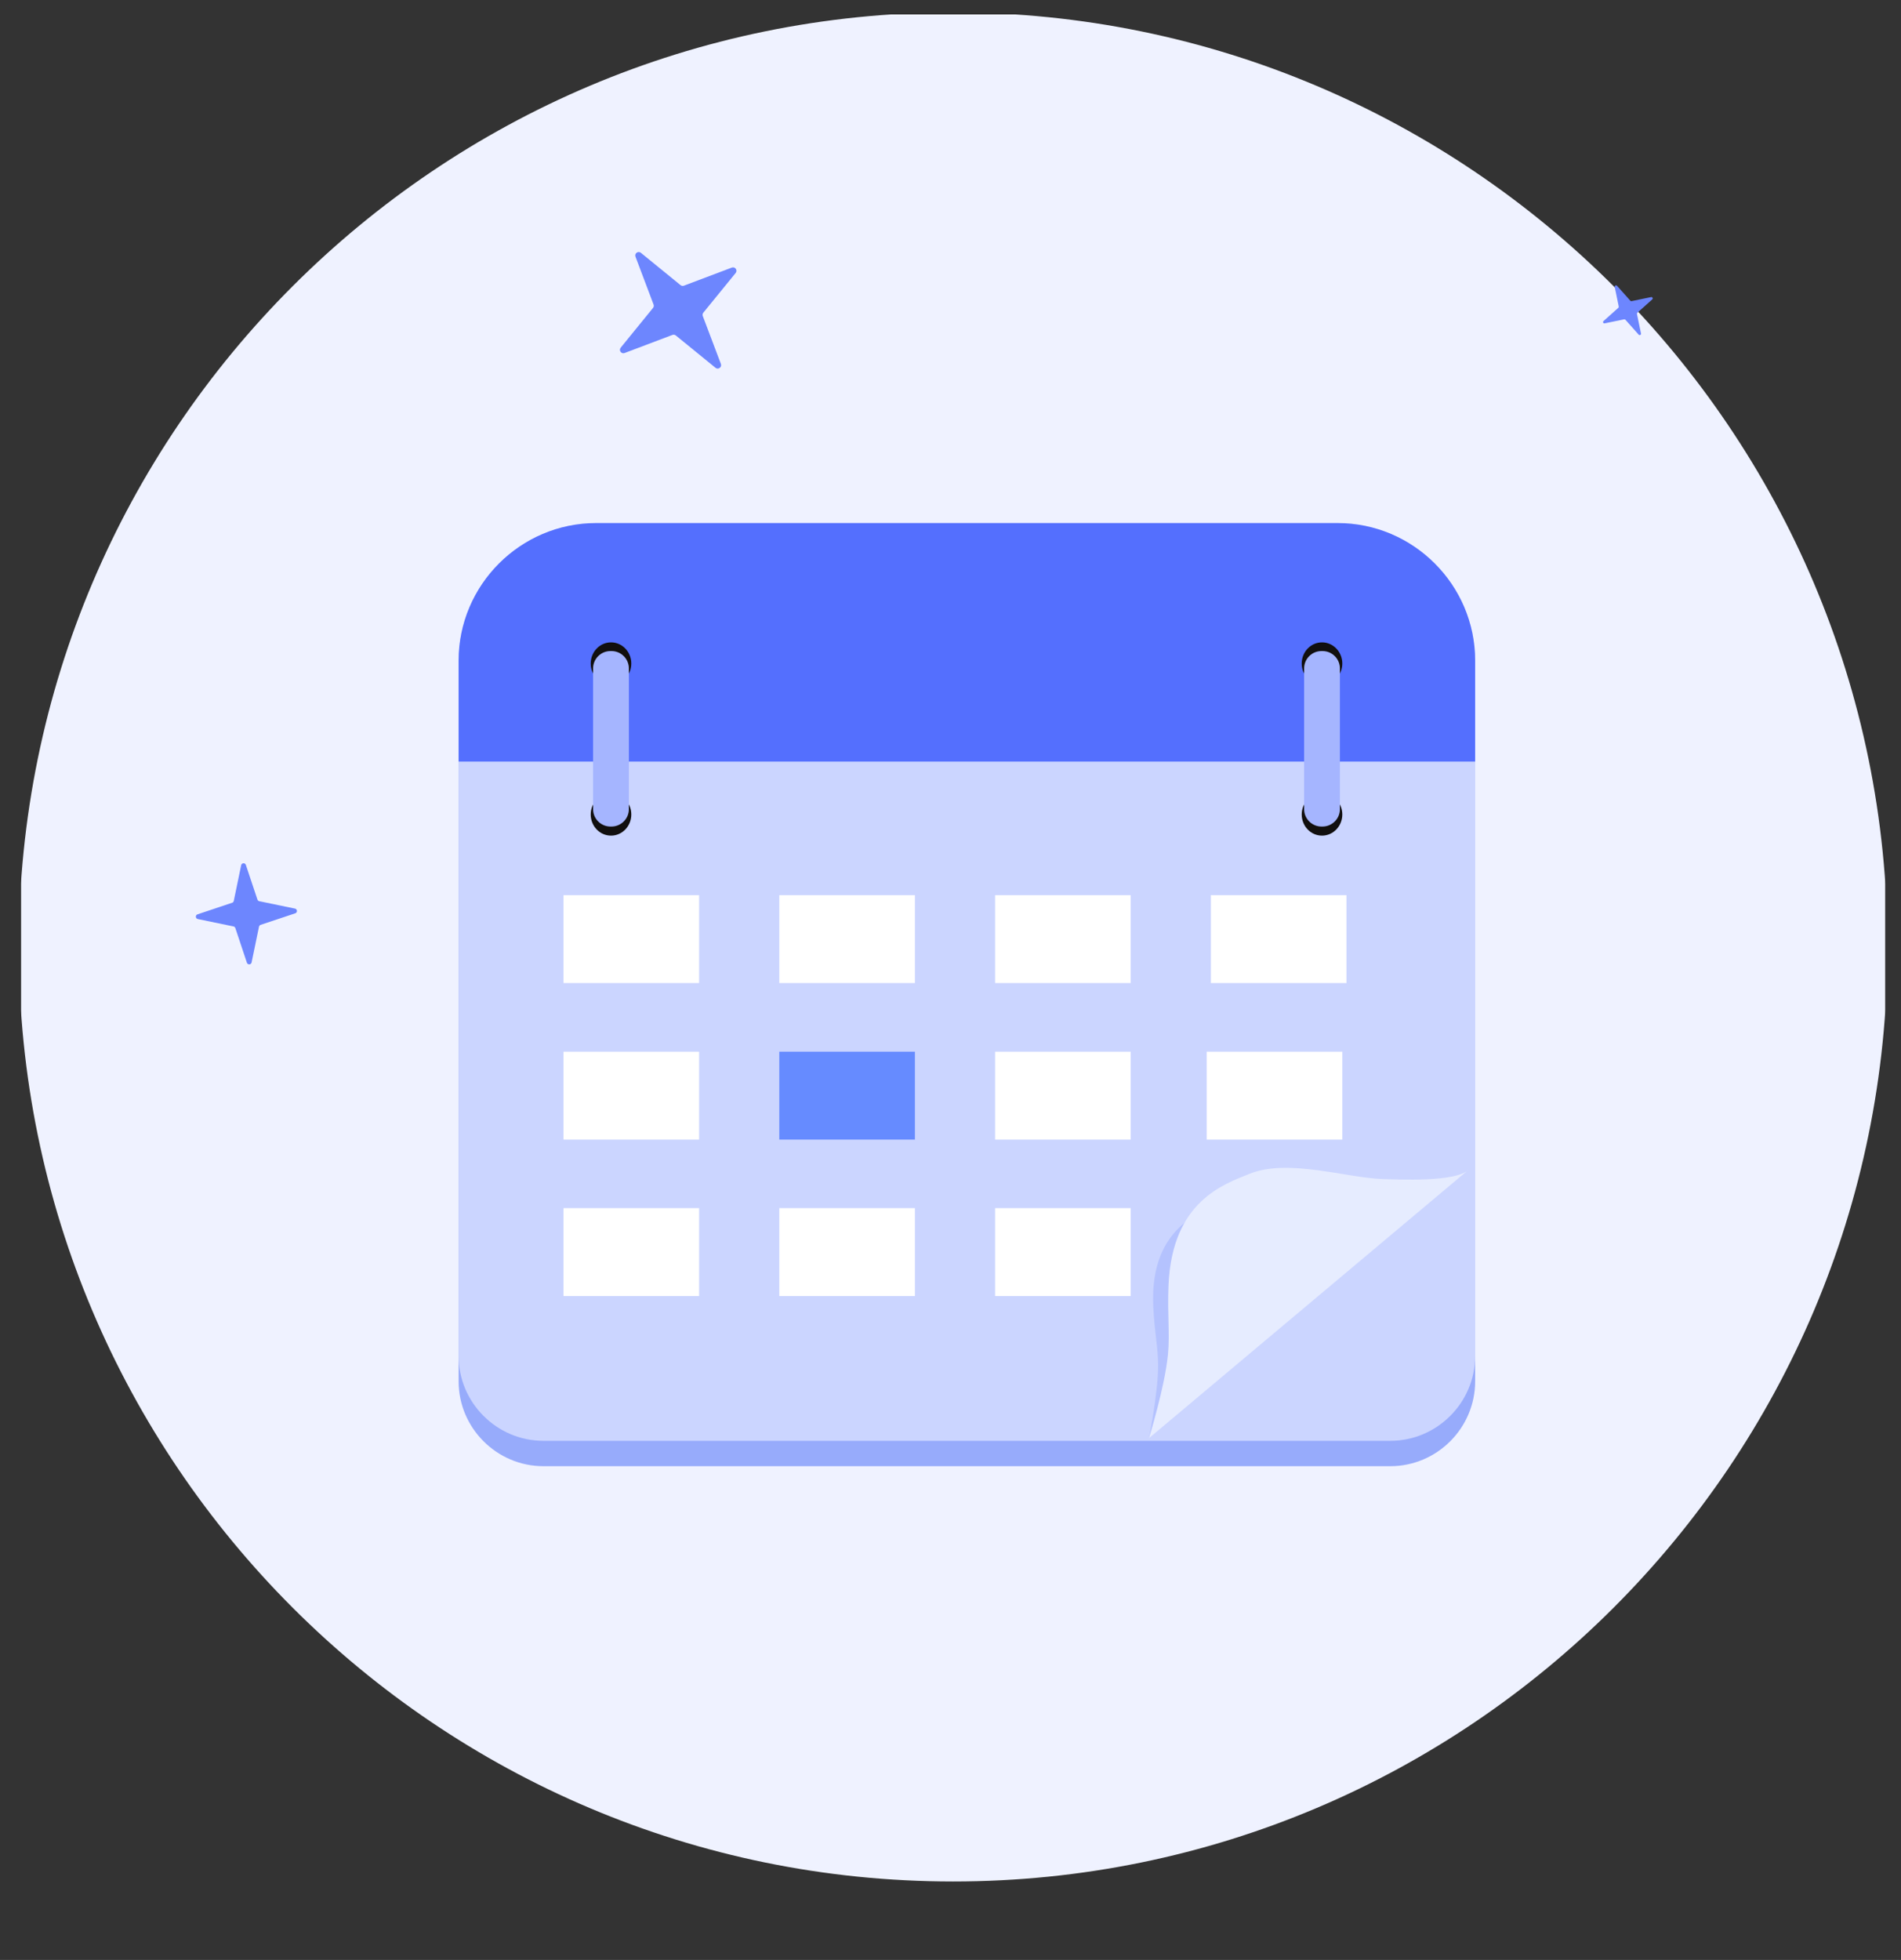 <svg width="65" height="67" viewBox="0 0 65 67" fill="none" xmlns="http://www.w3.org/2000/svg">
<rect x="0" y="0" width="65" height="67" fill="#333333" stroke="none"/>
<g id="Frame" clip-path="url(#clip0_716_6638)">
<g id="Clip path group">
<mask id="mask0_716_6638" style="mask-type:luminance" maskUnits="userSpaceOnUse" x="-17" y="-18" width="100" height="100">
<g id="__lottie_element_2">
<path id="Vector" d="M82.09 -17.131H-16.91V81.869H82.09V-17.131Z" fill="white"/>
</g>
</mask>
<g mask="url(#mask0_716_6638)">
<g id="Group">
<g id="Group_2">
<g id="Group_3">
<path id="Vector_2" d="M32.59 0.424C50.222 0.424 64.537 14.739 64.537 32.371C64.537 50.003 50.222 64.318 32.59 64.318C14.958 64.318 0.643 50.003 0.643 32.371C0.643 14.739 14.958 0.424 32.59 0.424Z" fill="#EFF2FF"/>
</g>
</g>
<g id="Group_4">
<g id="Group_5">
<path id="Vector_3" d="M47.54 50.121H18.58C16.986 50.121 15.681 48.816 15.681 47.222V22.961C15.681 20.375 17.797 18.26 20.382 18.26H45.738C48.324 18.26 50.439 20.375 50.439 22.961V47.222C50.439 48.816 49.134 50.121 47.54 50.121Z" fill="#97ABFB"/>
</g>
<g id="Group_6">
<path id="Vector_4" d="M47.54 49.254H18.58C16.986 49.254 15.681 47.949 15.681 46.355V22.586C15.681 20 17.797 17.885 20.382 17.885H45.738C48.324 17.885 50.439 20 50.439 22.586V46.355C50.439 47.949 49.134 49.254 47.54 49.254Z" fill="#CBD5FF"/>
</g>
<g id="Group_7">
<path id="Vector_5" d="M50.439 26.034H15.681V22.582C15.681 19.996 17.797 17.881 20.382 17.881H45.738C48.324 17.881 50.439 19.996 50.439 22.582V26.034Z" fill="#546FFE"/>
</g>
<g id="Group_8">
<path id="Vector_6" d="M21.586 27.843C21.586 28.242 21.276 28.566 20.892 28.566C20.509 28.566 20.198 28.242 20.198 27.843C20.198 27.443 20.509 27.119 20.892 27.119C21.276 27.119 21.586 27.443 21.586 27.843Z" fill="#110F0F"/>
</g>
<g id="Group_9">
<path id="Vector_7" d="M21.586 22.682C21.586 23.082 21.276 23.406 20.892 23.406C20.509 23.406 20.198 23.082 20.198 22.682C20.198 22.283 20.509 21.959 20.892 21.959C21.276 21.959 21.586 22.283 21.586 22.682Z" fill="#110F0F"/>
</g>
<g id="Group_10">
<path id="Vector_8" d="M45.897 27.843C45.897 28.242 45.586 28.566 45.203 28.566C44.819 28.566 44.509 28.242 44.509 27.843C44.509 27.443 44.819 27.119 45.203 27.119C45.586 27.119 45.897 27.443 45.897 27.843Z" fill="#110F0F"/>
</g>
<g id="Group_11">
<path id="Vector_9" d="M45.897 22.682C45.897 23.082 45.586 23.406 45.203 23.406C44.819 23.406 44.509 23.082 44.509 22.682C44.509 22.283 44.819 21.959 45.203 21.959C45.586 21.959 45.897 22.283 45.897 22.682Z" fill="#110F0F"/>
</g>
<g id="Group_12">
<path id="Vector_10" d="M20.909 28.255H20.873C20.546 28.255 20.279 27.988 20.279 27.662V22.849C20.279 22.523 20.546 22.256 20.873 22.256H20.909C21.235 22.256 21.503 22.523 21.503 22.849V27.662C21.503 27.988 21.235 28.255 20.909 28.255Z" fill="#A5B5FF"/>
</g>
<g id="Group_13">
<path id="Vector_11" d="M45.221 28.255H45.185C44.858 28.255 44.591 27.988 44.591 27.662V22.849C44.591 22.523 44.858 22.256 45.185 22.256H45.221C45.547 22.256 45.815 22.523 45.815 22.849V27.662C45.815 27.988 45.547 28.255 45.221 28.255Z" fill="#A5B5FF"/>
</g>
<g id="Group_14">
<g id="Group_15">
<path id="Vector_12" d="M47.507 40.518L39.285 49.163C39.285 49.163 39.596 47.641 39.599 46.684C39.6 46.077 39.476 45.547 39.434 44.674C39.317 42.227 40.734 41.603 41.403 41.241C42.43 40.685 44.112 41.096 45.127 41.031C45.555 41.003 47.187 40.931 47.507 40.518Z" fill="#B4C2FE"/>
</g>
<g id="Group_16">
<path id="Vector_13" d="M50.23 39.975L39.285 49.164C39.285 49.164 39.829 47.417 39.936 46.297C40.005 45.585 39.911 44.95 39.955 43.924C40.08 41.044 41.872 40.475 42.725 40.127C44.034 39.593 46.037 40.266 47.279 40.305C47.803 40.321 49.796 40.423 50.23 39.975Z" fill="#E6ECFF"/>
</g>
</g>
</g>
<g id="Group_17">
<g id="Group_18">
<path id="Vector_14" d="M38.661 41.299V44.305H34.025V41.299H38.661Z" fill="white"/>
</g>
<g id="Group_19">
<path id="Vector_15" d="M31.283 41.299V44.305H26.646V41.299H31.283Z" fill="white"/>
</g>
<g id="Group_20">
<path id="Vector_16" d="M23.904 41.299V44.305H19.268V41.299H23.904Z" fill="white"/>
</g>
<g id="Group_21">
<path id="Vector_17" d="M45.897 35.951V38.957H41.26V35.951H45.897Z" fill="white"/>
</g>
<g id="Group_22">
<path id="Vector_18" d="M38.661 35.951V38.957H34.025V35.951H38.661Z" fill="white"/>
</g>
<g id="Group_23">
<path id="Vector_19" d="M31.283 35.951V38.957H26.646V35.951H31.283Z" fill="#668BFF"/>
</g>
<g id="Group_24">
<path id="Vector_20" d="M23.904 35.951V38.957H19.268V35.951H23.904Z" fill="white"/>
</g>
<g id="Group_25">
<path id="Vector_21" d="M46.039 30.6V33.605H41.403V30.6H46.039Z" fill="white"/>
</g>
<g id="Group_26">
<path id="Vector_22" d="M38.661 30.6V33.605H34.025V30.6H38.661Z" fill="white"/>
</g>
<g id="Group_27">
<path id="Vector_23" d="M31.283 30.6V33.605H26.646V30.6H31.283Z" fill="white"/>
</g>
<g id="Group_28">
<path id="Vector_24" d="M23.904 30.6V33.605H19.268V30.6H23.904Z" fill="white"/>
</g>
</g>
<g id="Group_29">
<g id="Group_30">
<path id="Vector_25" d="M55.788 10.294L56.455 10.156C56.501 10.147 56.53 10.204 56.495 10.235L55.987 10.689C55.974 10.7 55.969 10.717 55.972 10.733L56.11 11.4C56.119 11.446 56.062 11.475 56.031 11.44L55.577 10.931C55.566 10.919 55.55 10.914 55.534 10.917L54.866 11.054C54.821 11.064 54.792 11.007 54.827 10.976L55.335 10.522C55.347 10.511 55.352 10.494 55.349 10.478L55.212 9.811C55.202 9.765 55.26 9.736 55.291 9.771L55.745 10.28C55.755 10.292 55.772 10.297 55.788 10.294Z" fill="#6D86FE"/>
</g>
</g>
<g id="Group_31">
<g id="Group_32">
<path id="Vector_26" d="M7.993 30.799L8.246 29.577C8.263 29.493 8.38 29.486 8.407 29.568L8.802 30.751C8.811 30.779 8.835 30.801 8.864 30.807L10.086 31.06C10.17 31.077 10.177 31.194 10.096 31.221L8.912 31.616C8.884 31.625 8.863 31.649 8.856 31.678L8.603 32.9C8.586 32.984 8.469 32.991 8.442 32.91L8.047 31.726C8.038 31.698 8.014 31.676 7.985 31.67L6.763 31.417C6.679 31.4 6.673 31.283 6.754 31.256L7.937 30.861C7.966 30.852 7.987 30.828 7.993 30.799Z" fill="#6D86FE"/>
</g>
</g>
<g id="Group_33">
<g id="Group_34">
<path id="Vector_27" d="M22.993 11.449L21.356 12.068C21.244 12.11 21.148 11.977 21.224 11.884L22.328 10.527C22.355 10.495 22.362 10.45 22.347 10.411L21.729 8.775C21.686 8.663 21.82 8.567 21.913 8.642L23.269 9.747C23.302 9.774 23.346 9.781 23.385 9.766L25.021 9.148C25.134 9.105 25.23 9.238 25.154 9.332L24.049 10.688C24.023 10.72 24.016 10.765 24.03 10.804L24.649 12.44C24.691 12.553 24.558 12.649 24.465 12.573L23.108 11.468C23.076 11.442 23.032 11.434 22.993 11.449Z" fill="#6D86FE"/>
</g>
</g>
</g>
</g>
</g>
</g>
<defs>
<clipPath id="clip0_716_6638">
<rect width="63.75" height="66" fill="white" transform="translate(0.715 0.494)"/>
</clipPath>
</defs>
</svg>
